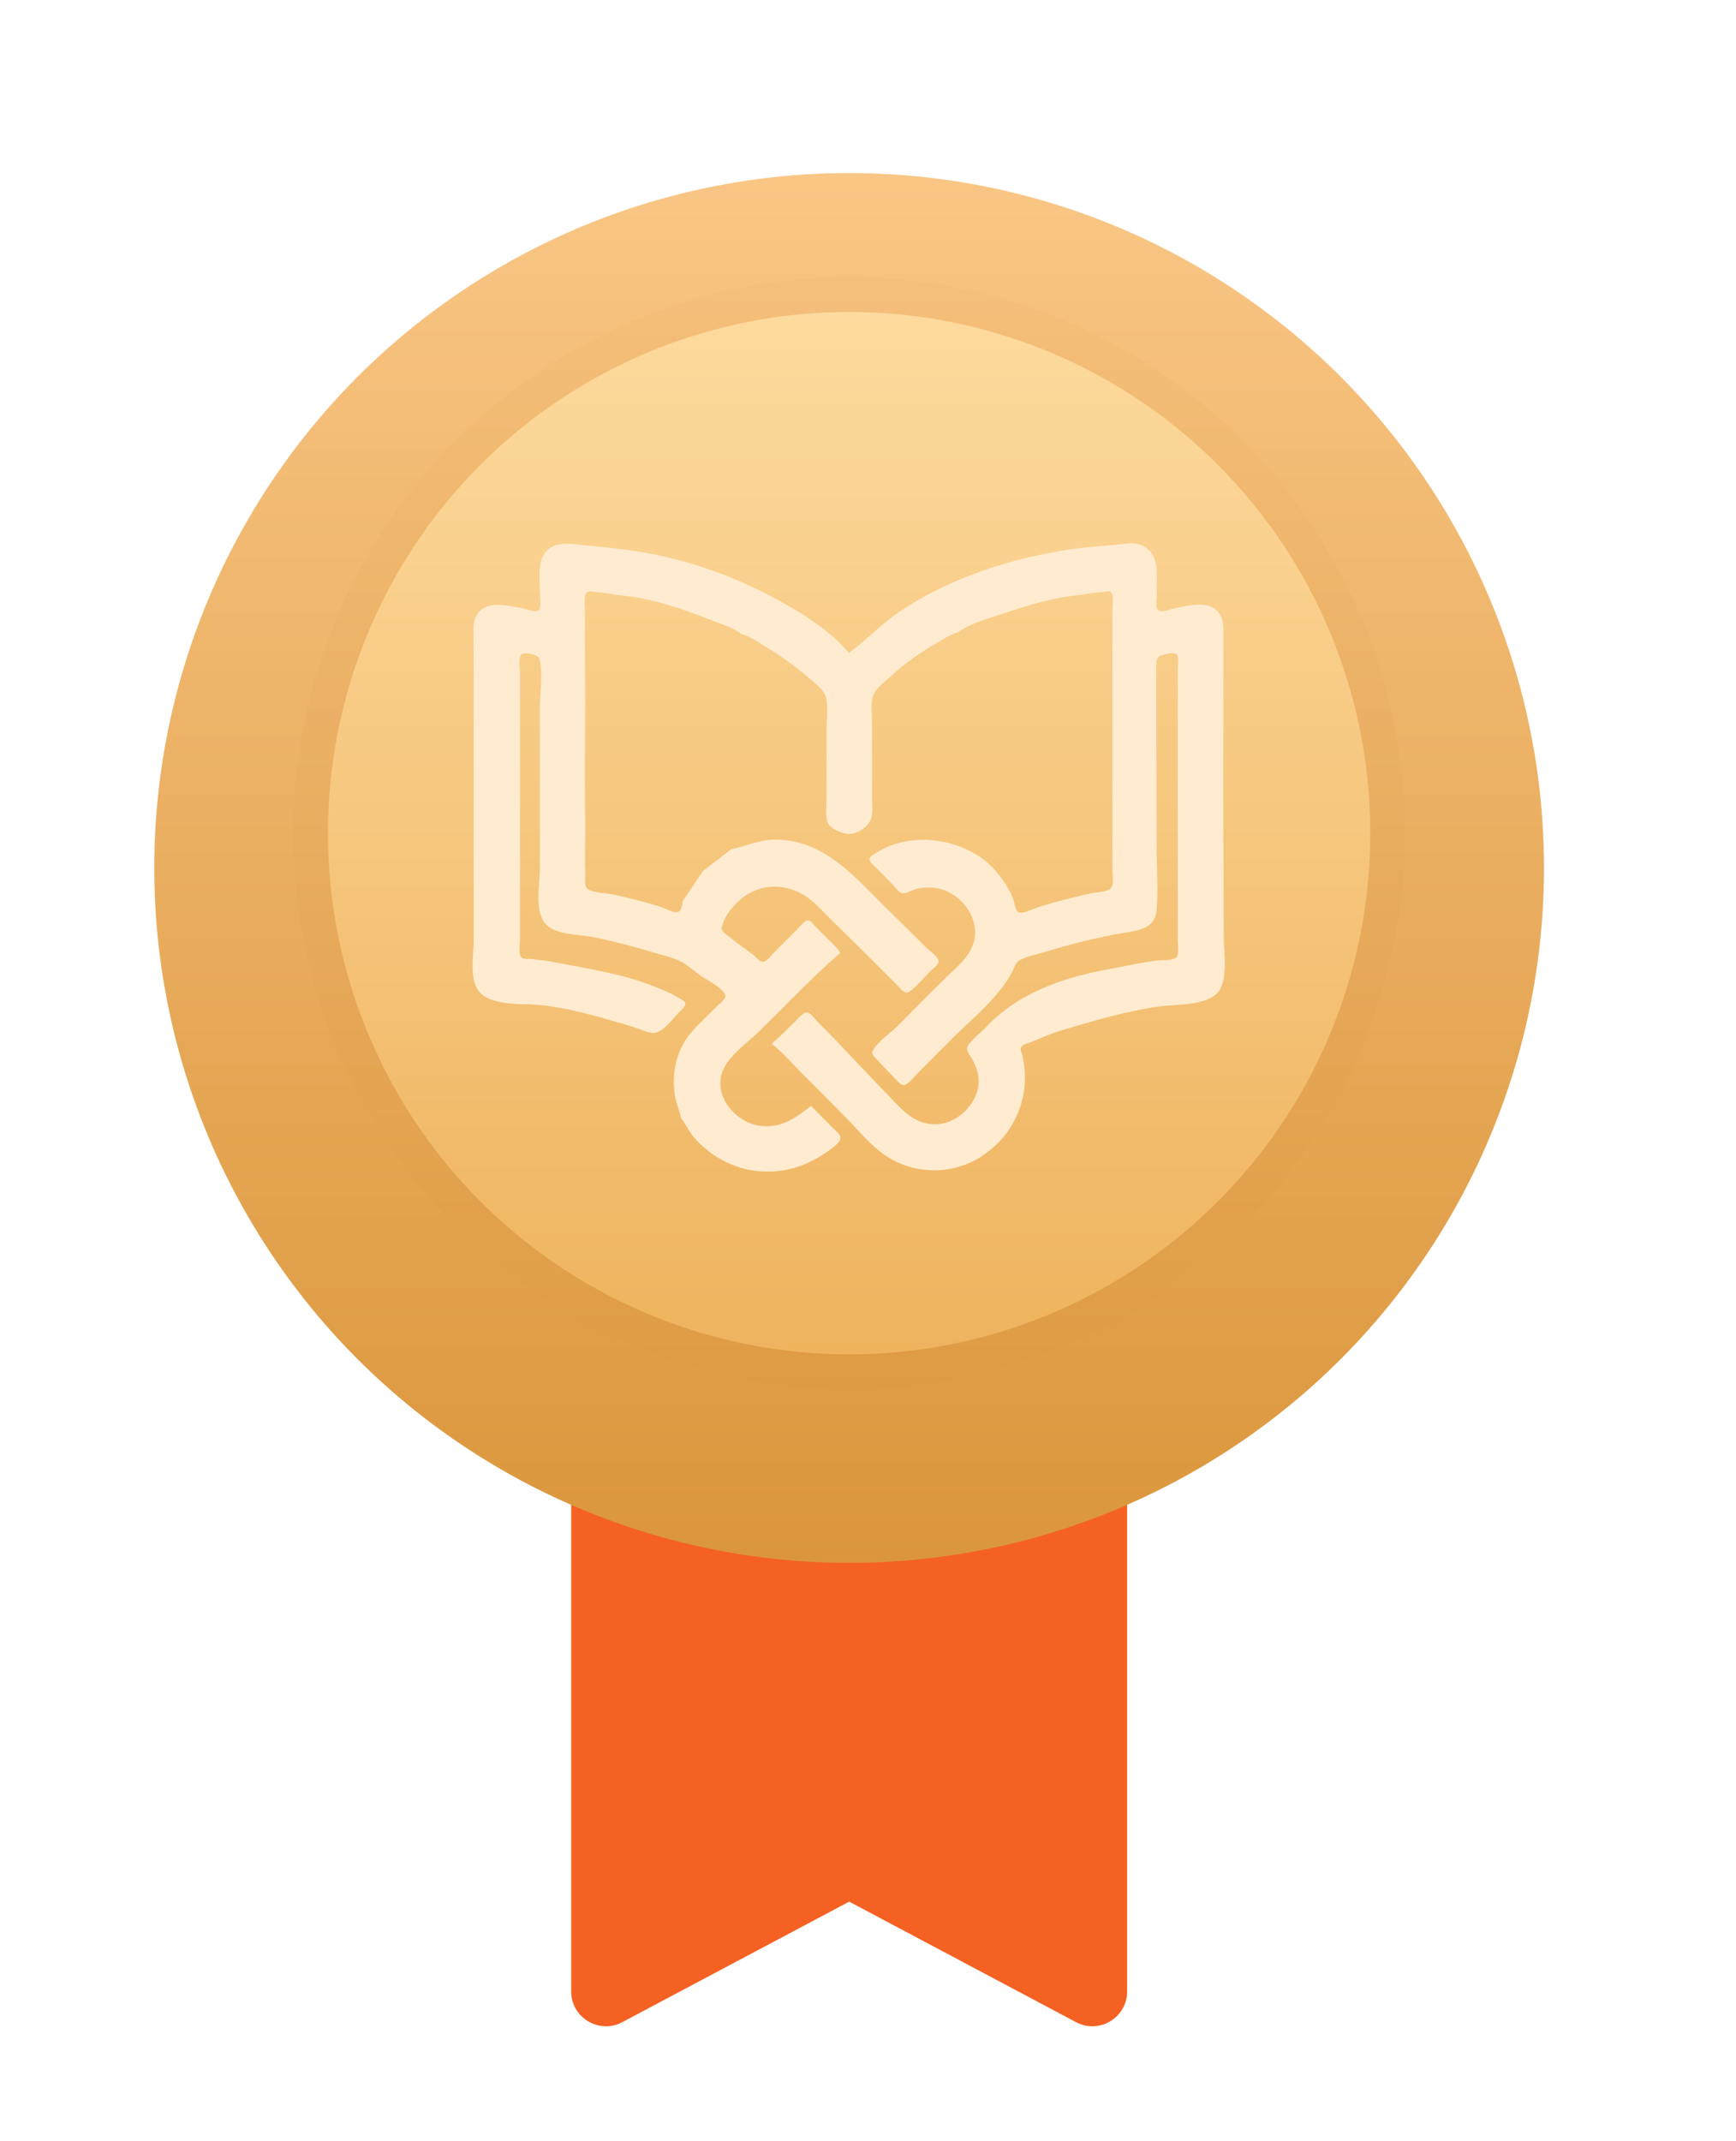 <svg width="30" height="37" viewBox="0 0 30 37" fill="none" xmlns="http://www.w3.org/2000/svg">
<g filter="url(#filter0_d_686_11066)">
<path fill-rule="evenodd" clip-rule="evenodd" d="M9.871 13.797H19.478V33.212C19.478 33.664 18.995 33.954 18.596 33.742L14.675 31.659L10.753 33.742C10.354 33.954 9.871 33.664 9.871 33.212V13.797Z" fill="#F56123"/>
</g>
<g filter="url(#filter1_d_686_11066)">
<circle cx="14.674" cy="13.797" r="12.008" fill="url(#paint0_linear_686_11066)"/>
</g>
<g filter="url(#filter2_d_686_11066)">
<circle cx="14.674" cy="13.797" r="9.006" fill="url(#paint1_linear_686_11066)"/>
<circle cx="14.674" cy="13.797" r="9.306" stroke="#D78834" stroke-opacity="0.06" stroke-width="0.6"/>
</g>
<g filter="url(#filter3_i_686_11066)">
<path d="M14.67 10.684C14.39 10.344 13.993 10.082 13.615 9.863C12.771 9.372 11.787 9.02 10.816 8.899C10.549 8.866 10.284 8.838 10.016 8.813C9.867 8.799 9.683 8.771 9.545 8.846C9.261 8.998 9.33 9.364 9.329 9.633C9.329 9.702 9.363 9.9 9.304 9.946C9.247 9.991 9.087 9.92 9.022 9.909C8.759 9.866 8.39 9.752 8.227 10.049C8.172 10.149 8.182 10.28 8.183 10.391C8.184 10.591 8.186 10.791 8.186 10.992V13.272V15.638C8.186 15.902 8.1 16.337 8.291 16.548C8.465 16.741 8.863 16.749 9.108 16.754C9.597 16.765 10.134 16.908 10.602 17.045C10.748 17.088 10.895 17.126 11.038 17.177C11.124 17.208 11.215 17.258 11.31 17.248C11.463 17.233 11.63 17 11.73 16.897C11.766 16.86 11.828 16.812 11.842 16.76C11.859 16.701 11.756 16.66 11.718 16.637C11.567 16.546 11.409 16.486 11.245 16.423C10.721 16.22 10.163 16.142 9.615 16.033C9.475 16.005 9.329 15.988 9.187 15.971C9.135 15.964 9.052 15.983 9.011 15.943C8.954 15.886 8.986 15.707 8.986 15.631V14.752V11.835V11.042C8.986 10.955 8.957 10.797 9.001 10.72C9.04 10.651 9.298 10.71 9.319 10.779C9.391 11.019 9.329 11.363 9.329 11.614V14.416C9.329 14.701 9.217 15.213 9.478 15.411C9.665 15.554 10.019 15.547 10.245 15.592C10.596 15.662 10.945 15.753 11.288 15.857C11.444 15.904 11.622 15.941 11.767 16.015C11.887 16.076 11.988 16.175 12.098 16.253C12.222 16.342 12.452 16.444 12.528 16.579C12.566 16.644 12.457 16.722 12.418 16.761C12.267 16.912 12.109 17.057 11.967 17.215C11.69 17.524 11.602 17.931 11.663 18.334C11.683 18.466 11.747 18.588 11.767 18.72C11.854 18.825 11.905 18.955 11.996 19.058C12.285 19.386 12.679 19.6 13.118 19.639C13.522 19.674 13.906 19.563 14.241 19.338C14.309 19.292 14.532 19.151 14.525 19.056C14.521 18.997 14.43 18.93 14.391 18.891C14.266 18.766 14.143 18.638 14.019 18.512H14.012C13.762 18.707 13.542 18.871 13.211 18.861C12.755 18.847 12.31 18.367 12.489 17.905C12.589 17.647 12.914 17.42 13.107 17.232C13.575 16.778 14.026 16.293 14.52 15.867C14.473 15.777 14.383 15.703 14.312 15.631C14.234 15.552 14.153 15.476 14.077 15.395C14.05 15.367 14.015 15.311 13.973 15.305C13.902 15.296 13.81 15.427 13.766 15.471L13.369 15.867C13.324 15.912 13.259 16.006 13.194 16.02C13.132 16.033 13.061 15.932 13.017 15.899C12.876 15.793 12.731 15.692 12.594 15.581C12.545 15.542 12.462 15.499 12.475 15.425C12.505 15.261 12.628 15.102 12.742 14.99C13.053 14.685 13.502 14.64 13.876 14.856C14.055 14.959 14.201 15.13 14.346 15.274C14.583 15.508 14.821 15.739 15.056 15.974C15.211 16.129 15.365 16.284 15.52 16.439C15.565 16.483 15.639 16.588 15.709 16.539C15.853 16.441 15.974 16.282 16.099 16.161C16.137 16.125 16.22 16.069 16.219 16.01C16.218 15.937 16.049 15.816 15.999 15.767C15.777 15.544 15.552 15.325 15.328 15.104C14.764 14.548 14.239 13.9 13.376 13.909C13.108 13.911 12.893 14.026 12.639 14.073L12.147 14.452L11.796 14.973C11.792 15.027 11.776 15.143 11.713 15.161C11.637 15.181 11.473 15.085 11.396 15.062C11.12 14.983 10.84 14.905 10.559 14.849C10.462 14.829 10.164 14.827 10.125 14.721C10.095 14.64 10.119 14.53 10.114 14.444C10.099 14.172 10.12 13.899 10.114 13.627C10.095 12.701 10.122 11.774 10.109 10.849C10.105 10.551 10.109 10.253 10.109 9.955C10.109 9.876 10.078 9.697 10.142 9.637C10.18 9.602 10.256 9.63 10.302 9.632C10.457 9.64 10.606 9.677 10.759 9.692C11.264 9.739 11.799 9.921 12.268 10.108C12.443 10.178 12.663 10.235 12.811 10.355C12.953 10.393 13.087 10.486 13.211 10.562C13.476 10.722 13.725 10.899 13.961 11.099C14.067 11.189 14.253 11.327 14.279 11.471C14.312 11.651 14.284 11.86 14.284 12.043V13.201C14.284 13.325 14.257 13.489 14.3 13.607C14.34 13.719 14.558 13.81 14.67 13.811C14.817 13.813 15.011 13.685 15.055 13.544C15.091 13.427 15.07 13.286 15.07 13.165V12.421C15.07 12.208 15.068 11.995 15.067 11.783C15.066 11.667 15.047 11.532 15.088 11.421C15.134 11.293 15.3 11.17 15.399 11.081C15.635 10.866 15.9 10.678 16.175 10.517C16.294 10.448 16.424 10.362 16.557 10.327C16.738 10.186 17.021 10.106 17.236 10.035C17.674 9.889 18.127 9.738 18.587 9.69C18.741 9.673 18.89 9.64 19.045 9.632C19.084 9.63 19.161 9.599 19.194 9.629C19.253 9.683 19.224 9.861 19.224 9.934V10.791V13.651L19.224 14.423C19.224 14.51 19.253 14.657 19.206 14.734C19.155 14.819 18.962 14.813 18.873 14.832C18.564 14.898 18.261 14.978 17.958 15.069C17.886 15.091 17.666 15.204 17.601 15.165C17.542 15.129 17.527 14.978 17.502 14.916C17.431 14.744 17.326 14.59 17.206 14.449C16.733 13.898 15.779 13.737 15.161 14.126C15.123 14.15 15.032 14.19 15.027 14.241C15.021 14.299 15.108 14.361 15.143 14.397C15.239 14.493 15.335 14.59 15.428 14.688C15.471 14.733 15.515 14.804 15.574 14.829C15.644 14.859 15.769 14.774 15.842 14.759C16.024 14.722 16.206 14.725 16.377 14.807C16.752 14.985 16.98 15.44 16.77 15.824C16.665 16.017 16.47 16.169 16.316 16.322C16.041 16.592 15.771 16.867 15.499 17.14C15.379 17.26 15.152 17.41 15.08 17.564C15.051 17.625 15.133 17.687 15.169 17.725C15.271 17.834 15.373 17.942 15.478 18.048C15.512 18.082 15.56 18.146 15.613 18.148C15.693 18.151 15.805 17.999 15.857 17.947C16.069 17.737 16.276 17.52 16.49 17.311C16.759 17.049 17.07 16.783 17.301 16.486C17.376 16.389 17.442 16.29 17.499 16.181C17.53 16.119 17.547 16.039 17.61 16C17.742 15.92 17.939 15.888 18.087 15.842C18.5 15.712 18.927 15.611 19.352 15.531C19.612 15.483 19.954 15.476 19.986 15.138C20.019 14.787 19.988 14.419 19.988 14.066C19.988 13.308 19.981 12.55 19.981 11.792L19.981 10.992C19.981 10.912 19.962 10.766 20.054 10.73C20.11 10.709 20.282 10.66 20.332 10.706C20.38 10.75 20.353 10.903 20.353 10.963V11.714V14.873V15.66C20.353 15.73 20.382 15.889 20.328 15.943C20.268 16.003 20.077 15.989 19.996 15.998C19.723 16.029 19.451 16.096 19.181 16.144C18.4 16.28 17.579 16.56 17.033 17.156C16.939 17.258 16.778 17.367 16.717 17.491C16.685 17.556 16.769 17.643 16.799 17.698C16.87 17.829 16.924 17.974 16.912 18.126C16.885 18.47 16.564 18.794 16.221 18.824C15.838 18.858 15.612 18.604 15.369 18.348C15.075 18.038 14.778 17.733 14.487 17.421C14.362 17.287 14.229 17.162 14.104 17.029C14.065 16.987 14.004 16.894 13.94 16.895C13.876 16.896 13.802 16.99 13.759 17.032C13.625 17.166 13.491 17.303 13.347 17.426V17.447C13.524 17.583 13.675 17.761 13.831 17.919C14.097 18.189 14.368 18.455 14.633 18.727C14.841 18.939 15.03 19.174 15.273 19.348C15.646 19.614 16.142 19.692 16.578 19.559C16.72 19.516 16.851 19.458 16.973 19.375C17.142 19.258 17.292 19.124 17.411 18.956C17.607 18.676 17.718 18.347 17.711 18.005C17.708 17.881 17.698 17.753 17.667 17.633C17.656 17.592 17.617 17.519 17.654 17.482C17.699 17.436 17.792 17.42 17.851 17.395C18.013 17.326 18.175 17.255 18.344 17.205C18.914 17.035 19.49 16.861 20.081 16.786C20.37 16.75 20.936 16.782 21.09 16.483C21.218 16.235 21.147 15.839 21.147 15.567C21.147 14.871 21.14 14.175 21.14 13.479V11.077V10.427C21.14 10.298 21.154 10.165 21.096 10.045C20.95 9.746 20.55 9.863 20.296 9.911C20.228 9.924 20.081 9.992 20.019 9.946C19.957 9.901 19.996 9.71 19.992 9.64C19.976 9.358 20.063 9.011 19.767 8.841C19.62 8.756 19.459 8.797 19.302 8.812C19.015 8.838 18.73 8.856 18.444 8.901C17.435 9.059 16.441 9.382 15.581 9.945C15.249 10.162 14.986 10.452 14.67 10.684Z" fill="#FFECD0"/>
</g>
<defs>
<filter id="filter0_d_686_11066" x="8.671" y="13.797" width="12.008" height="22.417" filterUnits="userSpaceOnUse" color-interpolation-filters="sRGB">
<feFlood flood-opacity="0" result="BackgroundImageFix"/>
<feColorMatrix in="SourceAlpha" type="matrix" values="0 0 0 0 0 0 0 0 0 0 0 0 0 0 0 0 0 0 127 0" result="hardAlpha"/>
<feOffset dy="1.201"/>
<feGaussianBlur stdDeviation="0.6"/>
<feColorMatrix type="matrix" values="0 0 0 0 0.937 0 0 0 0 0.675 0 0 0 0 0.235 0 0 0 0.2 0"/>
<feBlend mode="darken" in2="BackgroundImageFix" result="effect1_dropShadow_686_11066"/>
<feBlend mode="normal" in="SourceGraphic" in2="effect1_dropShadow_686_11066" result="shape"/>
</filter>
<filter id="filter1_d_686_11066" x="0.265" y="0.588" width="28.819" height="28.819" filterUnits="userSpaceOnUse" color-interpolation-filters="sRGB">
<feFlood flood-opacity="0" result="BackgroundImageFix"/>
<feColorMatrix in="SourceAlpha" type="matrix" values="0 0 0 0 0 0 0 0 0 0 0 0 0 0 0 0 0 0 127 0" result="hardAlpha"/>
<feOffset dy="1.201"/>
<feGaussianBlur stdDeviation="1.201"/>
<feColorMatrix type="matrix" values="0 0 0 0 0.753 0 0 0 0 0.267 0 0 0 0 0.267 0 0 0 0.2 0"/>
<feBlend mode="normal" in2="BackgroundImageFix" result="effect1_dropShadow_686_11066"/>
<feBlend mode="normal" in="SourceGraphic" in2="effect1_dropShadow_686_11066" result="shape"/>
</filter>
<filter id="filter2_d_686_11066" x="3.867" y="3.59" width="21.614" height="21.614" filterUnits="userSpaceOnUse" color-interpolation-filters="sRGB">
<feFlood flood-opacity="0" result="BackgroundImageFix"/>
<feColorMatrix in="SourceAlpha" type="matrix" values="0 0 0 0 0 0 0 0 0 0 0 0 0 0 0 0 0 0 127 0" result="hardAlpha"/>
<feOffset dy="0.6"/>
<feGaussianBlur stdDeviation="0.6"/>
<feColorMatrix type="matrix" values="0 0 0 0 0.643 0 0 0 0 0.302 0 0 0 0 0.02 0 0 0 0.2 0"/>
<feBlend mode="normal" in2="BackgroundImageFix" result="effect1_dropShadow_686_11066"/>
<feBlend mode="normal" in="SourceGraphic" in2="effect1_dropShadow_686_11066" result="shape"/>
</filter>
<filter id="filter3_i_686_11066" x="8.166" y="8.789" width="13" height="11.456" filterUnits="userSpaceOnUse" color-interpolation-filters="sRGB">
<feFlood flood-opacity="0" result="BackgroundImageFix"/>
<feBlend mode="normal" in="SourceGraphic" in2="BackgroundImageFix" result="shape"/>
<feColorMatrix in="SourceAlpha" type="matrix" values="0 0 0 0 0 0 0 0 0 0 0 0 0 0 0 0 0 0 127 0" result="hardAlpha"/>
<feOffset dy="0.6"/>
<feGaussianBlur stdDeviation="0.3"/>
<feComposite in2="hardAlpha" operator="arithmetic" k2="-1" k3="1"/>
<feColorMatrix type="matrix" values="0 0 0 0 0.8 0 0 0 0 0.624 0 0 0 0 0.412 0 0 0 0.4 0"/>
<feBlend mode="normal" in2="shape" result="effect1_innerShadow_686_11066"/>
</filter>
<linearGradient id="paint0_linear_686_11066" x1="2.667" y1="1.789" x2="2.667" y2="25.805" gradientUnits="userSpaceOnUse">
<stop stop-color="#F9C685"/>
<stop offset="1" stop-color="#DB963B"/>
</linearGradient>
<linearGradient id="paint1_linear_686_11066" x1="5.668" y1="4.791" x2="5.668" y2="22.803" gradientUnits="userSpaceOnUse">
<stop stop-color="#FDDA9D"/>
<stop offset="1" stop-color="#EFB35E"/>
</linearGradient>
</defs>
</svg>
